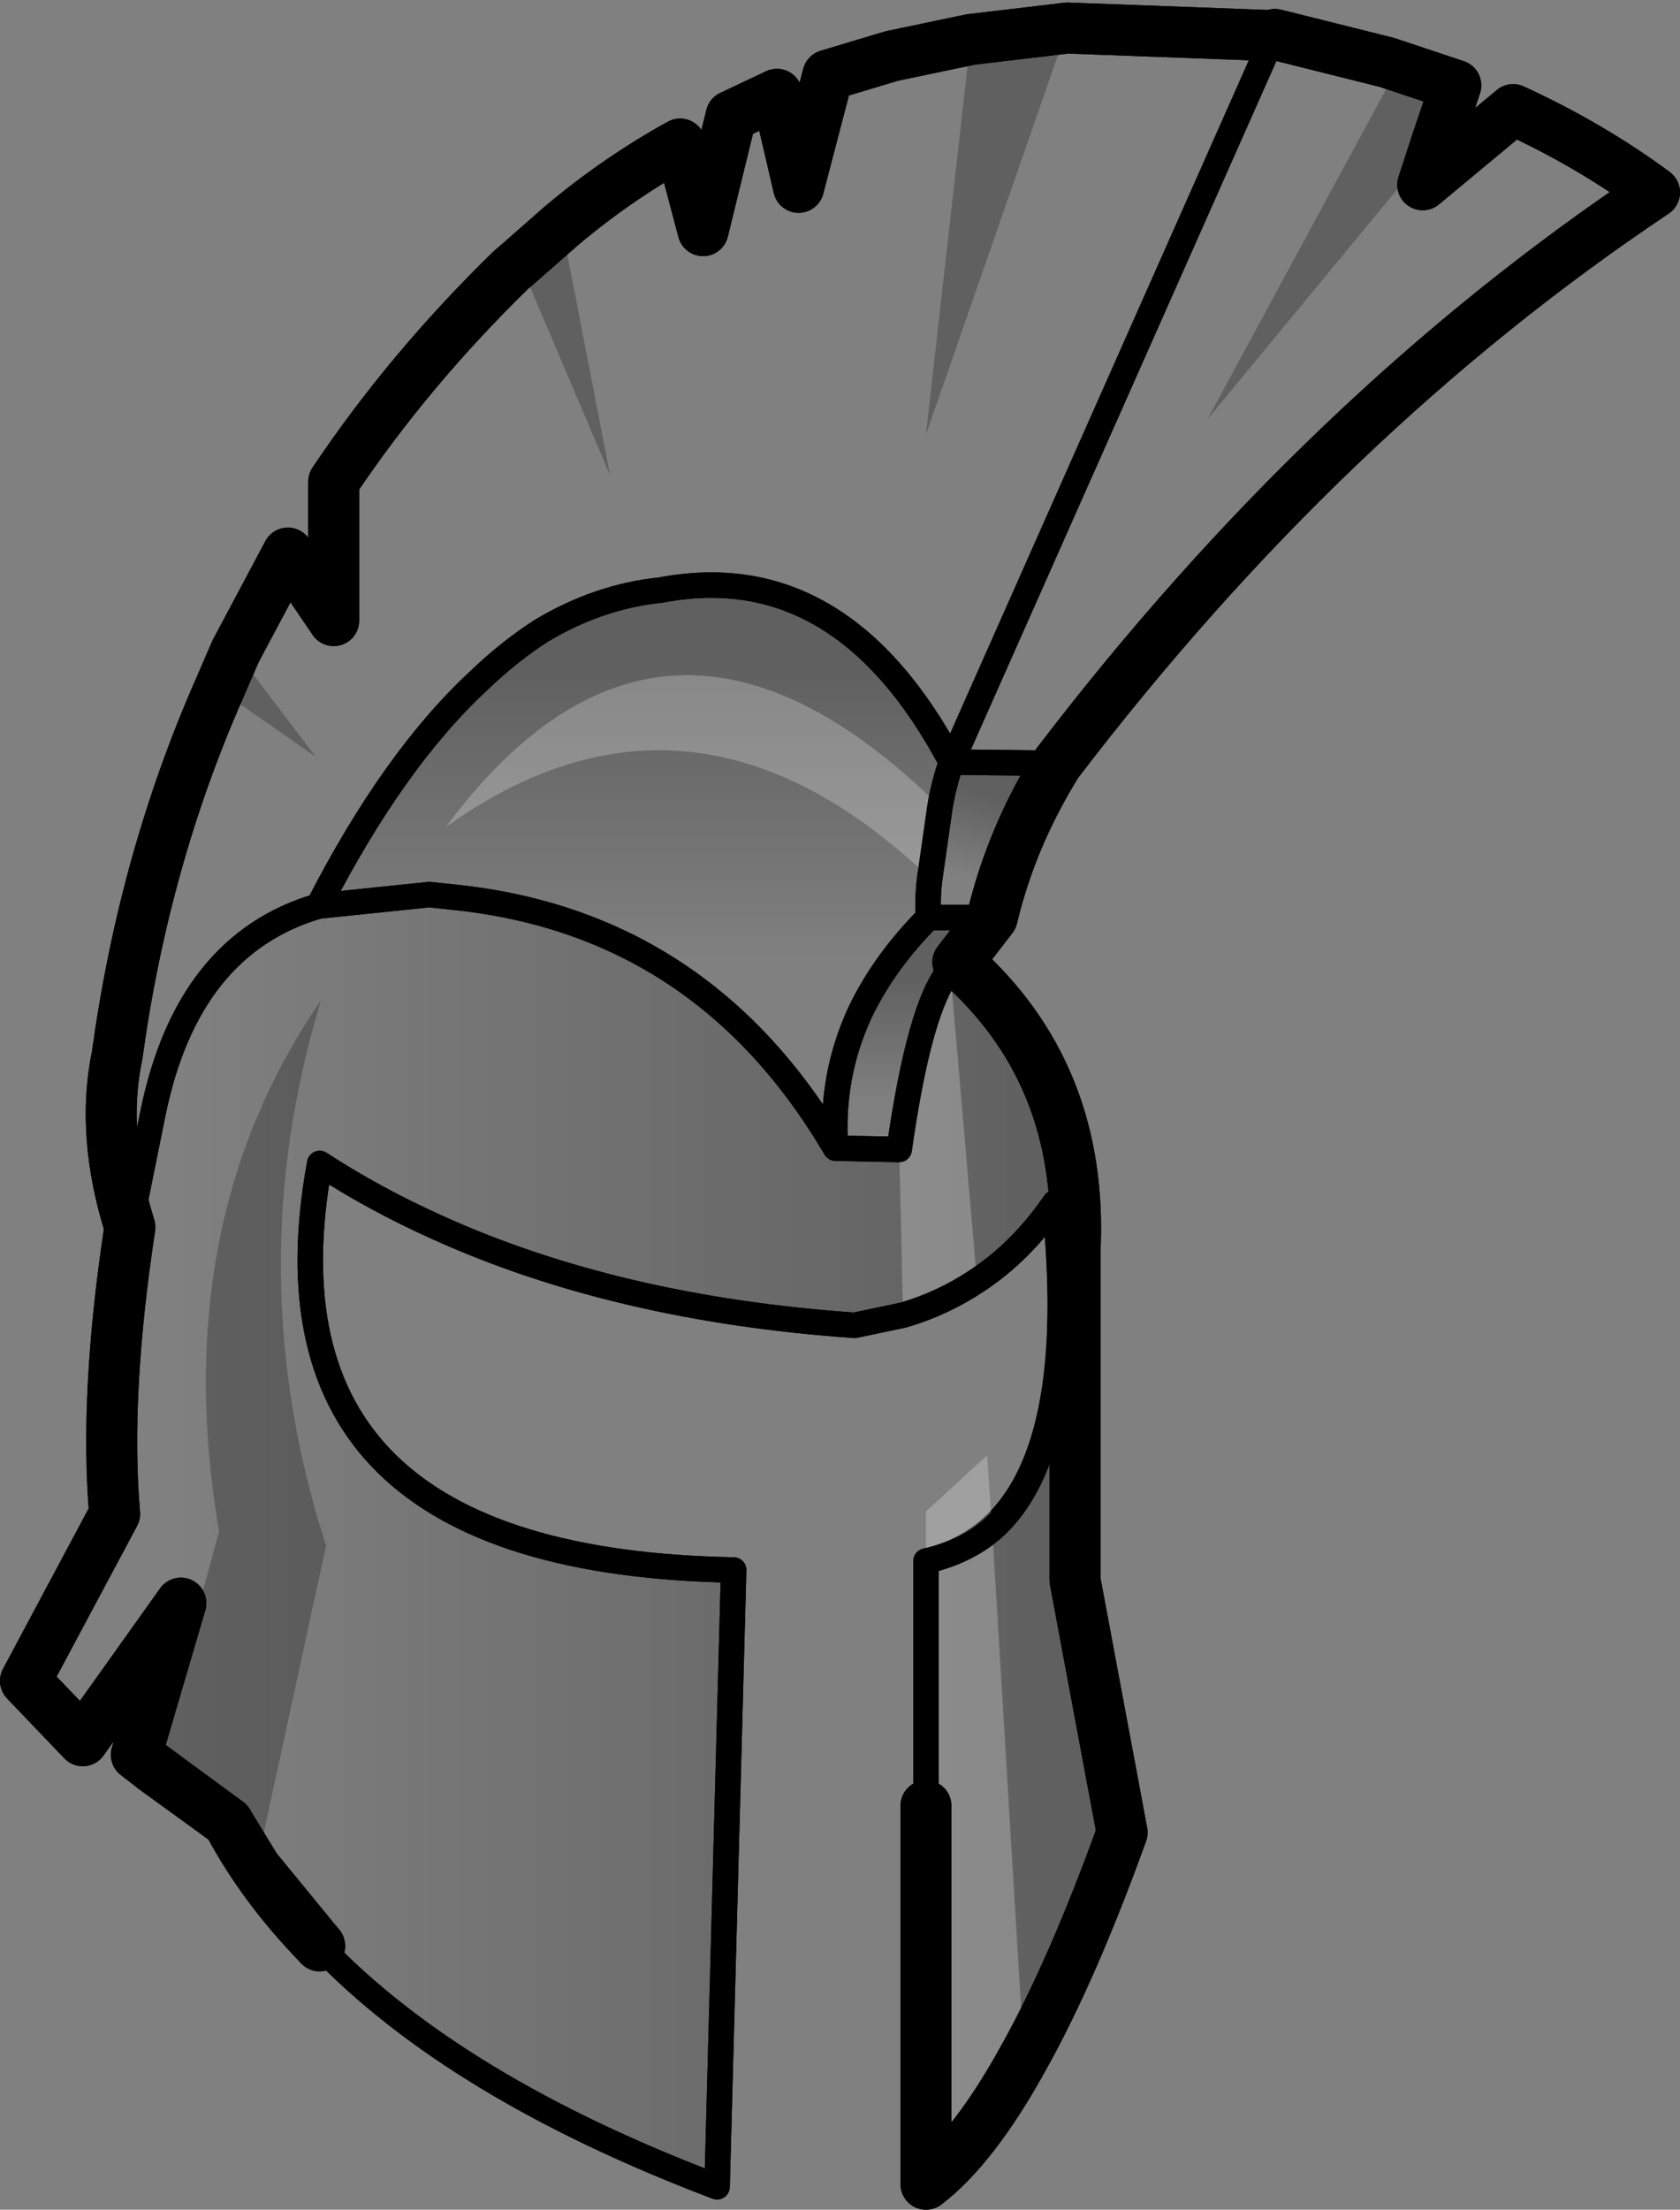 <?xml version="1.0" encoding="UTF-8" standalone="no"?>
<svg xmlns:xlink="http://www.w3.org/1999/xlink" height="86.7px" width="65.95px" xmlns="http://www.w3.org/2000/svg">
  <rect width="100%" height="100%" fill="#808080" stroke="none"/>
  <g transform="matrix(1.0, 0.0, 0.0, 1.0, -184.4, -59.25)">
    <path d="M196.9 94.8 Q199.85 89.05 203.2 85.95 204.4 84.8 205.65 84.0 207.9 82.65 210.35 82.4 217.45 81.05 221.75 89.15 221.45 90.0 221.3 90.9 L220.9 93.7 Q220.8 94.45 220.85 95.25 219.1 97.0 218.15 99.0 217.0 101.5 217.2 104.3 212.0 95.45 202.2 94.45 L201.25 94.35 196.9 94.8" fill="url(#gradient0)" fill-rule="evenodd" stroke="none"/>
    <path d="M222.0 97.0 Q226.95 101.35 226.6 108.35 L226.6 121.25 228.45 131.15 Q226.5 136.55 224.6 139.95 222.65 143.5 220.75 144.95 L220.75 130.1 220.75 120.5 Q227.1 119.05 225.8 106.45 224.5 108.35 222.75 109.5 221.4 110.4 219.85 110.85 L217.95 111.25 Q208.6 110.6 201.55 107.4 199.1 106.3 196.95 104.9 194.1 120.5 213.2 120.85 L212.55 145.05 Q202.25 141.15 196.95 135.6 194.7 133.3 193.35 130.75 L189.75 128.1 191.5 122.15 187.65 127.55 185.4 125.2 188.9 118.65 Q188.5 113.95 189.5 107.4 L190.4 102.95 Q191.75 96.3 196.9 94.8 L201.25 94.35 202.2 94.45 Q212.0 95.45 217.2 104.3 L219.7 104.35 Q220.5 98.7 221.7 97.3 L222.0 97.0" fill="url(#gradient1)" fill-rule="evenodd" stroke="none"/>
    <path d="M225.9 89.2 Q224.1 92.1 223.35 95.25 L220.85 95.25 Q220.8 94.45 220.9 93.7 L221.3 90.9 Q221.45 90.0 221.75 89.15 L225.9 89.2" fill="url(#gradient2)" fill-rule="evenodd" stroke="none"/>
    <path d="M223.35 95.25 L222.0 97.0 221.7 97.3 Q220.5 98.7 219.7 104.35 L217.2 104.3 Q217.0 101.5 218.15 99.0 219.1 97.0 220.85 95.25 L223.35 95.25" fill="url(#gradient3)" fill-rule="evenodd" stroke="none"/>
    <path d="M220.75 130.1 L220.75 120.5 Q227.1 119.05 225.8 106.45 224.5 108.35 222.75 109.5 221.4 110.4 219.85 110.85 L217.95 111.25 Q208.6 110.6 201.55 107.4 199.1 106.3 196.95 104.9 194.1 120.5 213.2 120.85 L212.55 145.05 Q202.25 141.15 196.95 135.6 M189.5 107.4 L190.4 102.95 Q191.75 96.3 196.9 94.8 199.85 89.05 203.2 85.95 204.4 84.8 205.65 84.0 207.9 82.65 210.35 82.4 217.45 81.05 221.75 89.15 L234.4 60.65 M196.9 94.8 L201.25 94.35 202.2 94.45 Q212.0 95.45 217.2 104.3 217.0 101.5 218.15 99.0 219.1 97.0 220.85 95.25 220.8 94.45 220.9 93.7 L221.3 90.9 Q221.45 90.0 221.75 89.15 L225.9 89.2 M222.0 97.0 L221.7 97.3 Q220.5 98.7 219.7 104.35 L217.2 104.3 M220.85 95.25 L223.35 95.25" fill="none" stroke="#000000" stroke-linecap="round" stroke-linejoin="round" stroke-width="1.0"/>
    <path d="M189.5 107.4 Q188.35 103.75 189.0 100.65 190.05 93.0 193.0 86.3 L193.65 84.8 195.7 80.95 197.5 83.6 197.5 78.15 Q200.45 73.75 204.45 69.85 L204.8 69.55 206.45 68.1 Q208.65 66.25 211.1 64.9 L212.0 68.3 213.1 63.8 214.9 62.95 215.75 66.6 216.9 62.2 219.4 61.45 222.5 60.8 226.3 60.35 234.4 60.65 234.45 60.6 238.85 61.7 239.3 61.85 241.55 62.6 240.25 66.5 243.8 63.55 Q246.85 64.95 249.35 66.8 236.4 75.45 225.9 89.2 224.1 92.1 223.35 95.25 L222.0 97.0 Q226.95 101.35 226.6 108.35 L226.6 121.25 228.45 131.15 Q226.5 136.55 224.6 139.95 222.65 143.5 220.75 144.95 L220.75 130.1 M196.95 135.6 Q194.7 133.3 193.35 130.75 L189.75 128.1 191.5 122.15 187.65 127.55 185.4 125.2 188.9 118.65 Q188.5 113.95 189.5 107.4" fill="none" stroke="#000000" stroke-linecap="round" stroke-linejoin="round" stroke-width="2.0"/>
    <path d="M194.45 132.55 L193.35 130.75 190.45 128.65 193.0 119.35 Q190.95 107.3 197.0 98.5 193.75 109.2 197.2 119.9 L194.45 132.55 M193.0 86.3 L193.65 84.8 196.8 88.95 193.0 86.3 M204.8 69.55 L206.45 68.1 208.35 77.9 204.8 69.55 M222.5 60.8 L226.3 60.35 220.75 76.3 222.5 60.8 M239.3 61.85 L241.55 62.6 240.8 64.8 231.8 75.7 239.3 61.85" fill="#000000" fill-opacity="0.251" fill-rule="evenodd" stroke="none"/>
    <path d="M224.6 139.95 Q222.65 143.5 220.75 144.95 L220.75 130.1 220.75 120.5 220.75 118.55 223.15 116.35 223.35 119.25 224.6 139.95 M222.75 109.5 Q221.4 110.4 219.85 110.85 L219.7 104.35 Q220.5 98.7 221.7 97.3 L222.75 109.5 M220.9 93.7 Q211.55 84.8 201.9 91.7 210.45 80.2 221.3 90.9 L220.9 93.7 M223.35 119.25 Q222.3 120.15 220.75 120.5 222.3 120.15 223.35 119.25" fill="#ffffff" fill-opacity="0.251" fill-rule="evenodd" stroke="none"/>
    <path d="M220.75 130.1 L220.75 120.5 Q222.3 120.15 223.35 119.25 226.8 116.2 225.8 106.45 224.5 108.35 222.75 109.5 221.4 110.4 219.85 110.85 L217.95 111.25 Q208.6 110.6 201.55 107.4 199.1 106.3 196.95 104.9 194.1 120.5 213.2 120.85 L212.55 145.05 Q202.25 141.15 196.95 135.6 M221.3 90.9 Q221.45 90.0 221.75 89.15 217.45 81.05 210.35 82.4 207.9 82.65 205.65 84.0 204.4 84.8 203.2 85.95 199.85 89.05 196.9 94.8 L201.25 94.35 202.2 94.45 Q212.0 95.45 217.2 104.3 217.0 101.5 218.15 99.0 219.1 97.0 220.85 95.25 220.8 94.45 220.9 93.7 L221.3 90.9 M221.7 97.3 L222.0 97.0 M223.35 95.25 L220.85 95.25 M225.9 89.2 L221.75 89.15 234.4 60.65 M217.2 104.3 L219.7 104.35 Q220.5 98.7 221.7 97.3 M189.5 107.4 L190.4 102.95 Q191.75 96.3 196.9 94.8" fill="none" stroke="#000000" stroke-linecap="round" stroke-linejoin="round" stroke-width="1.0"/>
    <path d="M240.8 64.8 L240.25 66.5 243.8 63.55 Q246.85 64.95 249.35 66.8 236.4 75.45 225.9 89.2 224.1 92.1 223.35 95.25 L222.0 97.0 Q226.95 101.35 226.6 108.35 L226.6 121.25 228.45 131.15 Q226.5 136.55 224.6 139.95 222.65 143.5 220.75 144.95 L220.75 130.1 M196.95 135.6 L194.45 132.55 193.35 130.75 190.45 128.65 189.75 128.1 191.5 122.15 187.65 127.55 185.4 125.2 188.9 118.65 Q188.5 113.95 189.5 107.4 188.35 103.75 189.0 100.65 190.05 93.0 193.0 86.3 L193.65 84.8 195.7 80.95 197.5 83.6 197.5 78.15 Q200.45 73.75 204.45 69.85 L204.8 69.55 206.45 68.1 Q208.65 66.25 211.1 64.9 L212.0 68.3 213.1 63.8 214.9 62.95 215.75 66.6 216.9 62.2 219.4 61.45 222.5 60.8 226.3 60.35 234.4 60.65 234.45 60.6 238.85 61.7 239.3 61.85 241.55 62.6 240.8 64.8" fill="none" stroke="#000000" stroke-linecap="round" stroke-linejoin="round" stroke-width="2.0"/>
  </g>
  <defs>
    <linearGradient gradientTransform="matrix(0.0, -0.007, 0.015, 0.0, 209.35, 91.05)" gradientUnits="userSpaceOnUse" id="gradient0" spreadMethod="pad" x1="-819.2" x2="819.2">
      <stop offset="0.0" stop-color="#000000" stop-opacity="0.0"/>
      <stop offset="1.0" stop-color="#000000" stop-opacity="0.251"/>
    </linearGradient>
    <linearGradient gradientTransform="matrix(0.021, 0.0, 0.0, 0.031, 208.55, 119.7)" gradientUnits="userSpaceOnUse" id="gradient1" spreadMethod="pad" x1="-819.2" x2="819.2">
      <stop offset="0.0" stop-color="#000000" stop-opacity="0.0"/>
      <stop offset="1.0" stop-color="#000000" stop-opacity="0.251"/>
    </linearGradient>
    <linearGradient gradientTransform="matrix(4.0E-4, -0.002, 0.002, 6.0E-4, 223.0, 92.15)" gradientUnits="userSpaceOnUse" id="gradient2" spreadMethod="pad" x1="-819.2" x2="819.2">
      <stop offset="0.0" stop-color="#000000" stop-opacity="0.0"/>
      <stop offset="1.0" stop-color="#000000" stop-opacity="0.251"/>
    </linearGradient>
    <linearGradient gradientTransform="matrix(0.0, -0.003, 0.004, 0.0, 220.25, 100.0)" gradientUnits="userSpaceOnUse" id="gradient3" spreadMethod="pad" x1="-819.2" x2="819.2">
      <stop offset="0.0" stop-color="#000000" stop-opacity="0.0"/>
      <stop offset="1.0" stop-color="#000000" stop-opacity="0.251"/>
    </linearGradient>
  </defs>
</svg>
